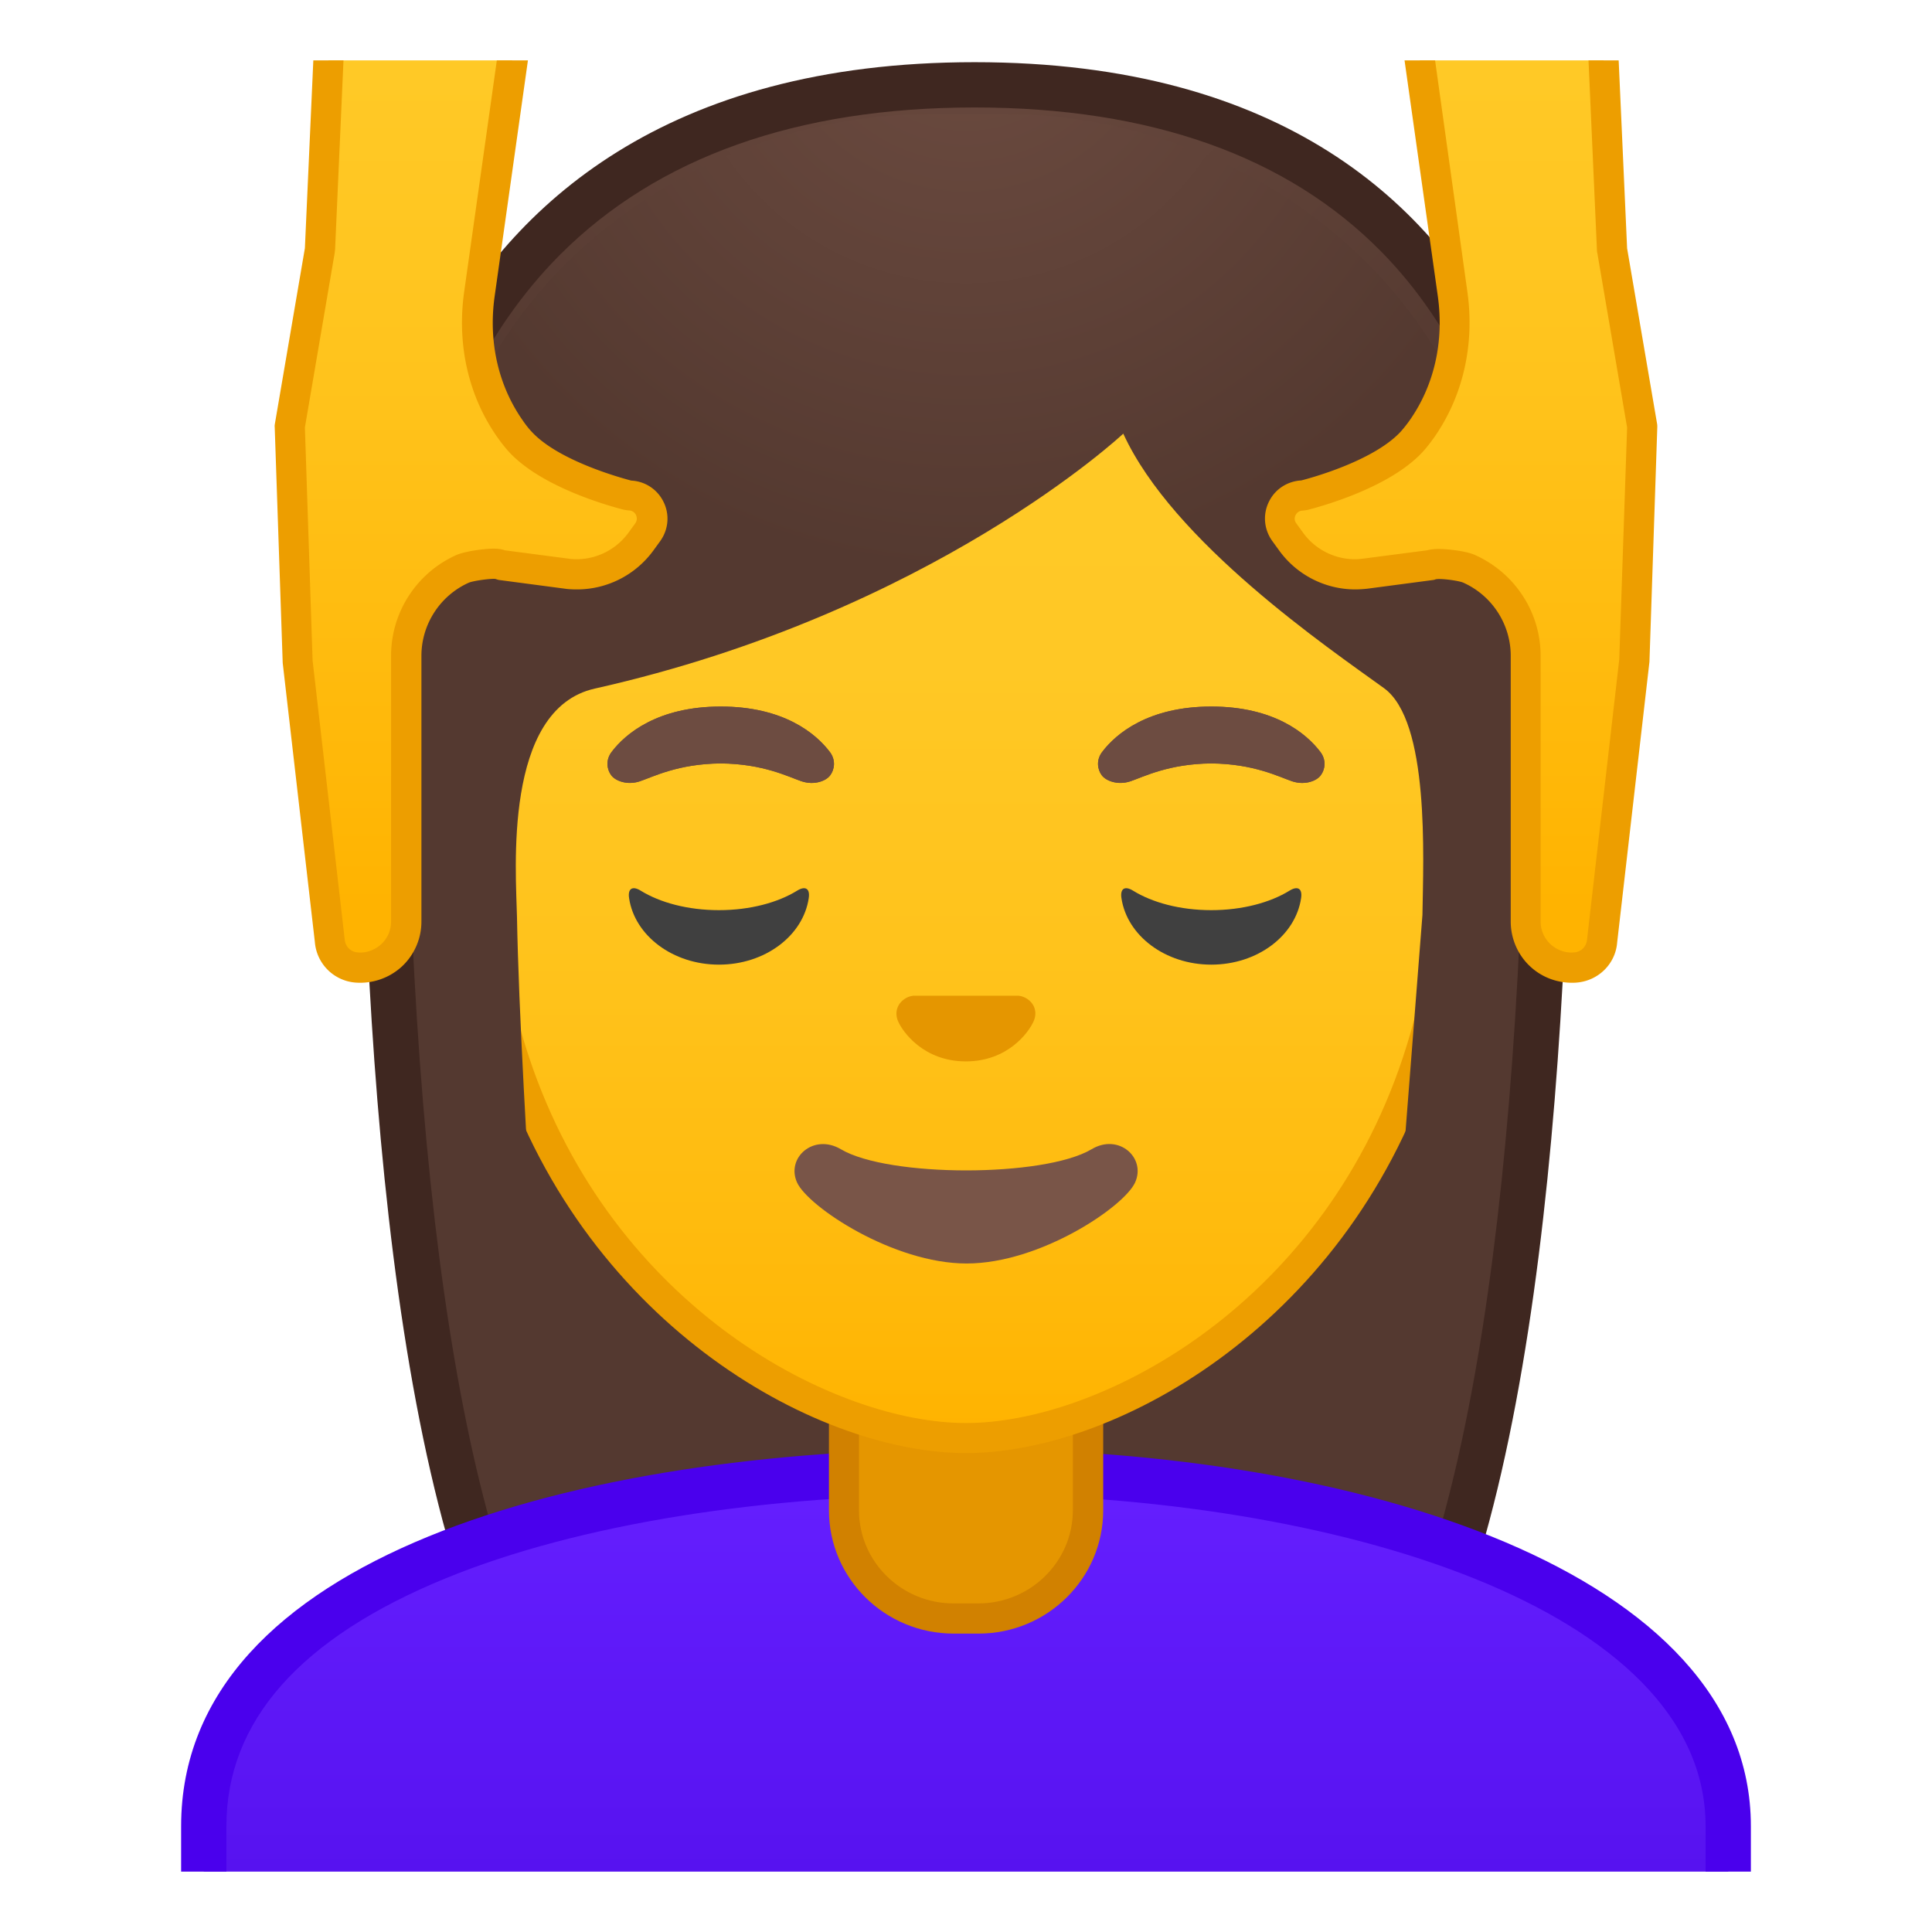 <svg viewBox="0 0 128 128" width="128" height="128" xmlns="http://www.w3.org/2000/svg" xmlns:xlink="http://www.w3.org/1999/xlink"><defs><path id="a" d="M4 4h120v120H4z"/></defs><clipPath id="b"><use xlink:href="#a"/></clipPath><g clip-path="url(#b)"><radialGradient id="c" cx="31.386" cy="-131.98" r="57.904" gradientTransform="matrix(.826 0 0 .826 38.326 101.29)" gradientUnits="userSpaceOnUse"><stop stop-color="#6D4C41" offset="0"/><stop stop-color="#543930" offset="1"/></radialGradient><path d="M47.02 119.76s-6.8-.35-10.21-5.09c-7.37-10.23-11.42-35.81-11.42-72.02 0-1.66.26-16.4 10.66-26.83C42.8 9.05 52.4 5.62 64.57 5.62c12.08 0 21.52 3.38 28.05 10.04 9.82 10.02 10.04 24.16 9.99 26.89 0 36.31-4.06 61.89-11.42 72.12-3.3 4.59-9.79 5.06-10.25 5.09L64 119.73l-16.98.03z" fill="url(#c)"/><path d="M64.57 7.12c11.66 0 20.74 3.23 26.98 9.59 9.6 9.8 9.59 24.2 9.56 25.81v.12c0 35.9-3.96 61.17-11.14 71.15-2.84 3.94-8.55 4.43-9.08 4.46l-16.9-.03-16.88.03c-.58-.04-6.25-.54-9.08-4.46-7.18-9.98-11.14-35.24-11.14-71.17 0-.63.08-15.58 10.22-25.75 6.46-6.46 15.7-9.75 27.46-9.75m0-3c-41.01 0-40.68 37.92-40.68 38.52 0 24.56 1.88 59.25 11.71 72.9 3.9 5.41 11.43 5.71 11.43 5.71l16.97-.02 16.97.03s7.53-.3 11.43-5.71c9.83-13.65 11.71-48.34 11.71-72.9-.01-.61 1.47-38.53-39.54-38.53z" fill="#3F2720"/></g><g clip-path="url(#b)"><linearGradient id="d" x1="64" x2="64" y1="97.5" y2="130.5" gradientUnits="userSpaceOnUse"><stop stop-color="#651FFF" offset="0"/><stop stop-color="#5914F2" offset=".705"/><stop stop-color="#530EEB" offset="1"/></linearGradient><path d="M13.5 130.5v-9.51c0-17.29 27.21-23.46 50.5-23.49h.14c13.39 0 25.82 2.15 35.01 6.05 7 2.98 15.35 8.42 15.35 17.44v9.51h-101z" fill="url(#d)"/><path d="M64.14 99c24.28 0 48.86 7.55 48.86 21.99V129H15v-8.01c0-6.95 4.88-12.47 14.52-16.42C38.26 100.99 50.51 99.02 64 99h.14m0-3H64c-25.65.03-52 7.1-52 24.99V132h104v-11.01C116 104.13 89.9 96 64.14 96z" fill="#4A00ED"/></g><g clip-path="url(#b)"><path d="M63.17 107.23c-4 0-7.26-3.22-7.26-7.17v-8.98h16.17v8.98c0 3.96-3.26 7.17-7.26 7.17h-1.65z" fill="#E59600"/><path d="M71.08 92.08v7.98c0 3.4-2.81 6.17-6.26 6.17h-1.65c-3.45 0-6.26-2.77-6.26-6.17v-7.98h14.17m2-2H54.92v9.98c0 4.51 3.7 8.17 8.26 8.17h1.65c4.56 0 8.26-3.66 8.26-8.17v-9.98h-.01z" fill="#D18100"/></g><g clip-path="url(#b)"><linearGradient id="e" x1="64" x2="64" y1="94.708" y2="17.885" gradientUnits="userSpaceOnUse"><stop stop-color="#FFB300" offset="0"/><stop stop-color="#FFB809" offset=".102"/><stop stop-color="#FFC21A" offset=".371"/><stop stop-color="#FFC825" offset=".659"/><stop stop-color="#FFCA28" offset="1"/></linearGradient><path d="M64 95.27c-2.3 0-4.91-.5-7.56-1.43C45.1 89.83 31.87 77.5 31.87 55.95c0-28.72 17.31-38.91 32.13-38.91s32.13 10.19 32.13 38.91c0 21.58-13.26 33.9-24.61 37.9-2.63.93-5.23 1.42-7.52 1.42z" fill="url(#e)"/><path d="M64 18.04c8.41 0 16.06 3.25 21.55 9.15 6.27 6.73 9.58 16.68 9.58 28.77 0 21.06-12.9 33.07-23.94 36.96-2.53.89-5.01 1.36-7.19 1.36-2.19 0-4.69-.48-7.23-1.38-11.03-3.9-23.9-15.92-23.9-36.94 0-12.09 3.31-22.03 9.58-28.77 5.49-5.9 13.14-9.15 21.55-9.15m0-2c-17.2 0-33.13 12.79-33.13 39.91 0 21.79 13.49 34.67 25.23 38.83 2.8.99 5.5 1.49 7.9 1.49 2.38 0 5.07-.49 7.85-1.47 11.76-4.14 25.28-17.03 25.28-38.84 0-27.13-15.93-39.92-33.13-39.92z" fill="#ED9E00"/></g><g clip-path="url(#b)"><defs><path id="f" d="M30.41 88.85l-1.5-51.44c0-16.95 15.78-29.85 32.73-29.85h4.93c16.95 0 32.54 12.9 32.54 29.85l-1.5 51.18-67.2.26z"/></defs><clipPath id="g"><use xlink:href="#f"/></clipPath><g clip-path="url(#g)"><radialGradient id="h" cx="36.73" cy="-123.13" r="48.206" gradientTransform="matrix(.796 0 0 .796 34.762 97.597)" gradientUnits="userSpaceOnUse"><stop stop-color="#6D4C41" offset="0"/><stop stop-color="#543930" offset="1"/></radialGradient><path d="M101.89 42.65s1.02-35.57-37.81-35.57-37.97 35.57-37.97 35.57.33 45.48 3.2 51.39 7.2 5.71 7.2 5.71-2.03-26.54-2.26-39.04c-.06-2.92-.94-13.73 5.16-15.09 22.36-5.02 35.01-16.89 35.01-16.89C77.71 35.92 88 42.92 91.69 45.59c3.03 2.19 2.61 11.2 2.55 15.03l-3.05 39.06s4.68.37 7.65-5.64c2.96-6.02 3.05-51.39 3.05-51.39z" fill="url(#h)"/></g></g><g clip-path="url(#b)"><g fill="#6D4C41"><path d="M54.98 49.82c-.93-1.23-3.07-3.01-7.23-3.01s-6.31 1.79-7.23 3.01c-.41.54-.31 1.17-.02 1.55.26.35 1.04.68 1.9.39s2.54-1.16 5.35-1.18c2.81.02 4.49.89 5.35 1.18s1.64-.03 1.9-.39c.29-.38.39-1.01-.02-1.55zM87.48 49.82c-.93-1.23-3.07-3.01-7.23-3.01s-6.31 1.79-7.23 3.01c-.41.54-.31 1.17-.02 1.55.26.35 1.04.68 1.9.39s2.54-1.16 5.35-1.18c2.81.02 4.49.89 5.35 1.18s1.64-.03 1.9-.39c.29-.38.39-1.01-.02-1.55z"/></g><path d="M72.32 76.14c-3.15 1.87-13.46 1.87-16.61 0-1.81-1.07-3.65.57-2.9 2.21.74 1.61 6.37 5.36 11.23 5.36 4.87 0 10.42-3.75 11.16-5.36.75-1.64-1.08-3.29-2.88-2.21z" fill="#795548"/><path d="M67.81 66.05c-.1-.04-.21-.07-.32-.08H60.5c-.11.01-.21.04-.32.08-.63.26-.98.91-.68 1.61s1.69 2.66 4.49 2.66 4.19-1.96 4.49-2.66c.31-.69-.03-1.35-.67-1.61z" fill="#E59600"/><path d="M47.63 60.3c-2.06 0-3.9-.5-5.18-1.29-.55-.34-.87-.14-.77.5.37 2.48 2.9 4.4 5.95 4.4 3.06 0 5.58-1.92 5.95-4.4.1-.64-.22-.84-.77-.5-1.28.79-3.12 1.29-5.18 1.29zM80.25 60.3c-2.06 0-3.9-.5-5.18-1.29-.55-.34-.87-.14-.77.5.37 2.48 2.9 4.4 5.95 4.4 3.06 0 5.58-1.92 5.95-4.4.1-.64-.22-.84-.77-.5-1.28.79-3.13 1.29-5.18 1.29z" fill="#404040"/><path d="M54.98 49.82c-.93-1.23-3.07-3.01-7.23-3.01s-6.31 1.79-7.23 3.01c-.41.54-.31 1.17-.02 1.55.26.35 1.04.68 1.9.39s2.54-1.16 5.35-1.18c2.81.02 4.49.89 5.35 1.18s1.64-.03 1.9-.39c.29-.38.39-1.01-.02-1.55zM87.48 49.82c-.93-1.23-3.07-3.01-7.23-3.01s-6.31 1.79-7.23 3.01c-.41.54-.31 1.17-.02 1.55.26.35 1.04.68 1.9.39s2.54-1.16 5.35-1.18c2.81.02 4.49.89 5.35 1.18s1.64-.03 1.9-.39c.29-.38.39-1.01-.02-1.55z" fill="#6D4C41"/></g><g clip-path="url(#b)"><linearGradient id="i" x1="31.196" x2="31.196" y1=".808" y2="60.188" gradientUnits="userSpaceOnUse"><stop stop-color="#FFCA28" offset="0"/><stop stop-color="#FFC51F" offset=".332"/><stop stop-color="#FFB707" offset=".871"/><stop stop-color="#FFB300" offset="1"/></linearGradient><path d="M23.63 64.1a1.93 1.93 0 0 1-1.78-1.77l-2.13-18.52-.52-15.55 1.99-11.65c.01-.04.01-.08.01-.12L21.94 0H34.5l-2.75 19.49c-.46 3.24.27 6.41 2.03 8.92.24.34.48.64.71.89 1.97 2.1 6.22 3.28 7.05 3.5.07.02.13.03.2.03.55.03 1.03.34 1.28.83.26.52.22 1.13-.12 1.6l-.45.62a5.25 5.25 0 0 1-4.25 2.17c-.23 0-.46-.01-.69-.04l-4.31-.57a.762.762 0 0 0-.2-.06c-.08-.01-.19-.03-.33-.03-.42 0-1.54.13-2.02.33a6.311 6.311 0 0 0-3.75 5.77v17.61c0 .85-.36 1.66-.98 2.24-.57.53-1.3.82-2.08.82-.06-.01-.14-.01-.21-.02z" fill="url(#i)"/><path d="M33.34 1l-2.59 18.35c-.49 3.49.29 6.91 2.21 9.63.27.38.54.72.8 1 2.1 2.24 6.29 3.46 7.53 3.78.13.03.26.05.4.06.19.01.36.12.44.29.09.18.08.39-.04.56l-.45.62c-.8 1.1-2.08 1.76-3.44 1.76-.18 0-.37-.01-.55-.04l-4.2-.55c-.08-.03-.17-.05-.25-.07-.16-.03-.32-.04-.52-.04-.5 0-1.77.14-2.44.42a7.311 7.311 0 0 0-4.33 6.68v17.61c0 .57-.24 1.12-.66 1.5-.38.35-.88.55-1.4.55-.05 0-.11 0-.15-.01a.917.917 0 0 1-.86-.86c0-.02 0-.04-.01-.07l-2.12-18.41-.51-15.44 1.97-11.54.03-.25L22.89 1h10.45m1.16-2H21.94c-.54 0-.98.42-1 .96l-.74 16.48-1.99 11.65c-.01.07-.02.13-.01.2l.53 15.63 2.13 18.49a2.928 2.928 0 0 0 2.71 2.69 4.09 4.09 0 0 0 3.06-1.07 4.07 4.07 0 0 0 1.29-2.97V43.45c0-2.09 1.24-4 3.15-4.85.27-.11 1.22-.25 1.63-.25.06 0 .11 0 .14.01.08.03.17.06.26.07l4.31.57c.27.04.55.05.82.05 1.99 0 3.87-.95 5.06-2.58l.45-.62c.56-.78.64-1.79.2-2.64a2.511 2.511 0 0 0-2.12-1.37c-.68-.18-4.78-1.3-6.57-3.21-.2-.21-.41-.47-.62-.78-1.62-2.31-2.28-5.22-1.86-8.21L35.52.15c.04-.29-.05-.58-.24-.8-.22-.22-.49-.35-.78-.35z" fill="#ED9E00"/><linearGradient id="j" x1="96.804" x2="96.804" y1=".808" y2="60.188" gradientUnits="userSpaceOnUse"><stop stop-color="#FFCA28" offset="0"/><stop stop-color="#FFC51F" offset=".332"/><stop stop-color="#FFB707" offset=".871"/><stop stop-color="#FFB300" offset="1"/></linearGradient><path d="M104.14 64.11c-.77 0-1.51-.29-2.08-.82-.62-.58-.98-1.39-.98-2.24v-17.6a6.31 6.31 0 0 0-3.74-5.76c-.47-.2-1.52-.32-2.01-.32-.17 0-.31.01-.43.04-.04.01-.09.02-.13.04l-4.29.55c-.23.03-.46.05-.69.05-1.67 0-3.26-.81-4.24-2.17l-.45-.62c-.34-.47-.39-1.08-.12-1.6.25-.49.73-.8 1.28-.83.07 0 .13-.01.2-.03.83-.22 5.08-1.4 7.05-3.5.23-.25.47-.55.71-.89 1.77-2.51 2.49-5.68 2.03-8.92L93.5 0h12.56l.74 16.49c0 .04.01.08.01.12l1.99 11.65-.52 15.55-2.13 18.52c-.08.97-.83 1.7-1.78 1.77-.07.01-.15.01-.23.01z" fill="url(#j)"/><path d="M105.11 1l.69 15.53c0 .08.01.17.03.25l1.97 11.54-.52 15.37-2.13 18.52c0 .02 0 .04-.01.07a.91.91 0 0 1-.85.82c-.05 0-.11.01-.16.01-.51 0-1.02-.2-1.4-.55-.42-.39-.66-.93-.66-1.5V43.45c0-2.88-1.7-5.5-4.37-6.69-.65-.28-1.89-.39-2.38-.39-.25 0-.45.02-.65.06l-.13.03-4.22.55c-.18.02-.37.04-.56.04-1.35 0-2.64-.66-3.43-1.76l-.45-.62a.502.502 0 0 1-.04-.55c.09-.17.25-.28.44-.29.13-.01.27-.03.4-.06 1.23-.32 5.42-1.54 7.53-3.78.26-.28.53-.62.8-1 1.91-2.72 2.7-6.15 2.21-9.64L94.66 1h10.45m.95-2H93.5c-.29 0-.56.13-.75.34-.19.22-.28.51-.24.8l2.75 19.49c.42 2.99-.24 5.9-1.86 8.21-.22.31-.43.57-.62.78-1.79 1.91-5.89 3.04-6.57 3.21-.9.05-1.71.56-2.12 1.37-.44.85-.36 1.86.2 2.64l.45.62a6.227 6.227 0 0 0 5.05 2.59c.27 0 .55-.02.82-.05l4.31-.57c.09-.01.12-.02.2-.05.05-.01.13-.02.22-.02.47 0 1.35.13 1.6.24 1.91.85 3.15 2.76 3.15 4.85v17.61c0 1.12.47 2.21 1.29 2.97.75.7 1.74 1.08 2.76 1.08.1 0 .2 0 .3-.01 1.45-.11 2.59-1.24 2.7-2.65l2.14-18.6.52-15.55c0-.07 0-.14-.01-.2l-1.99-11.65-.74-16.49a.995.995 0 0 0-1-.96z" fill="#ED9E00"/></g></svg>